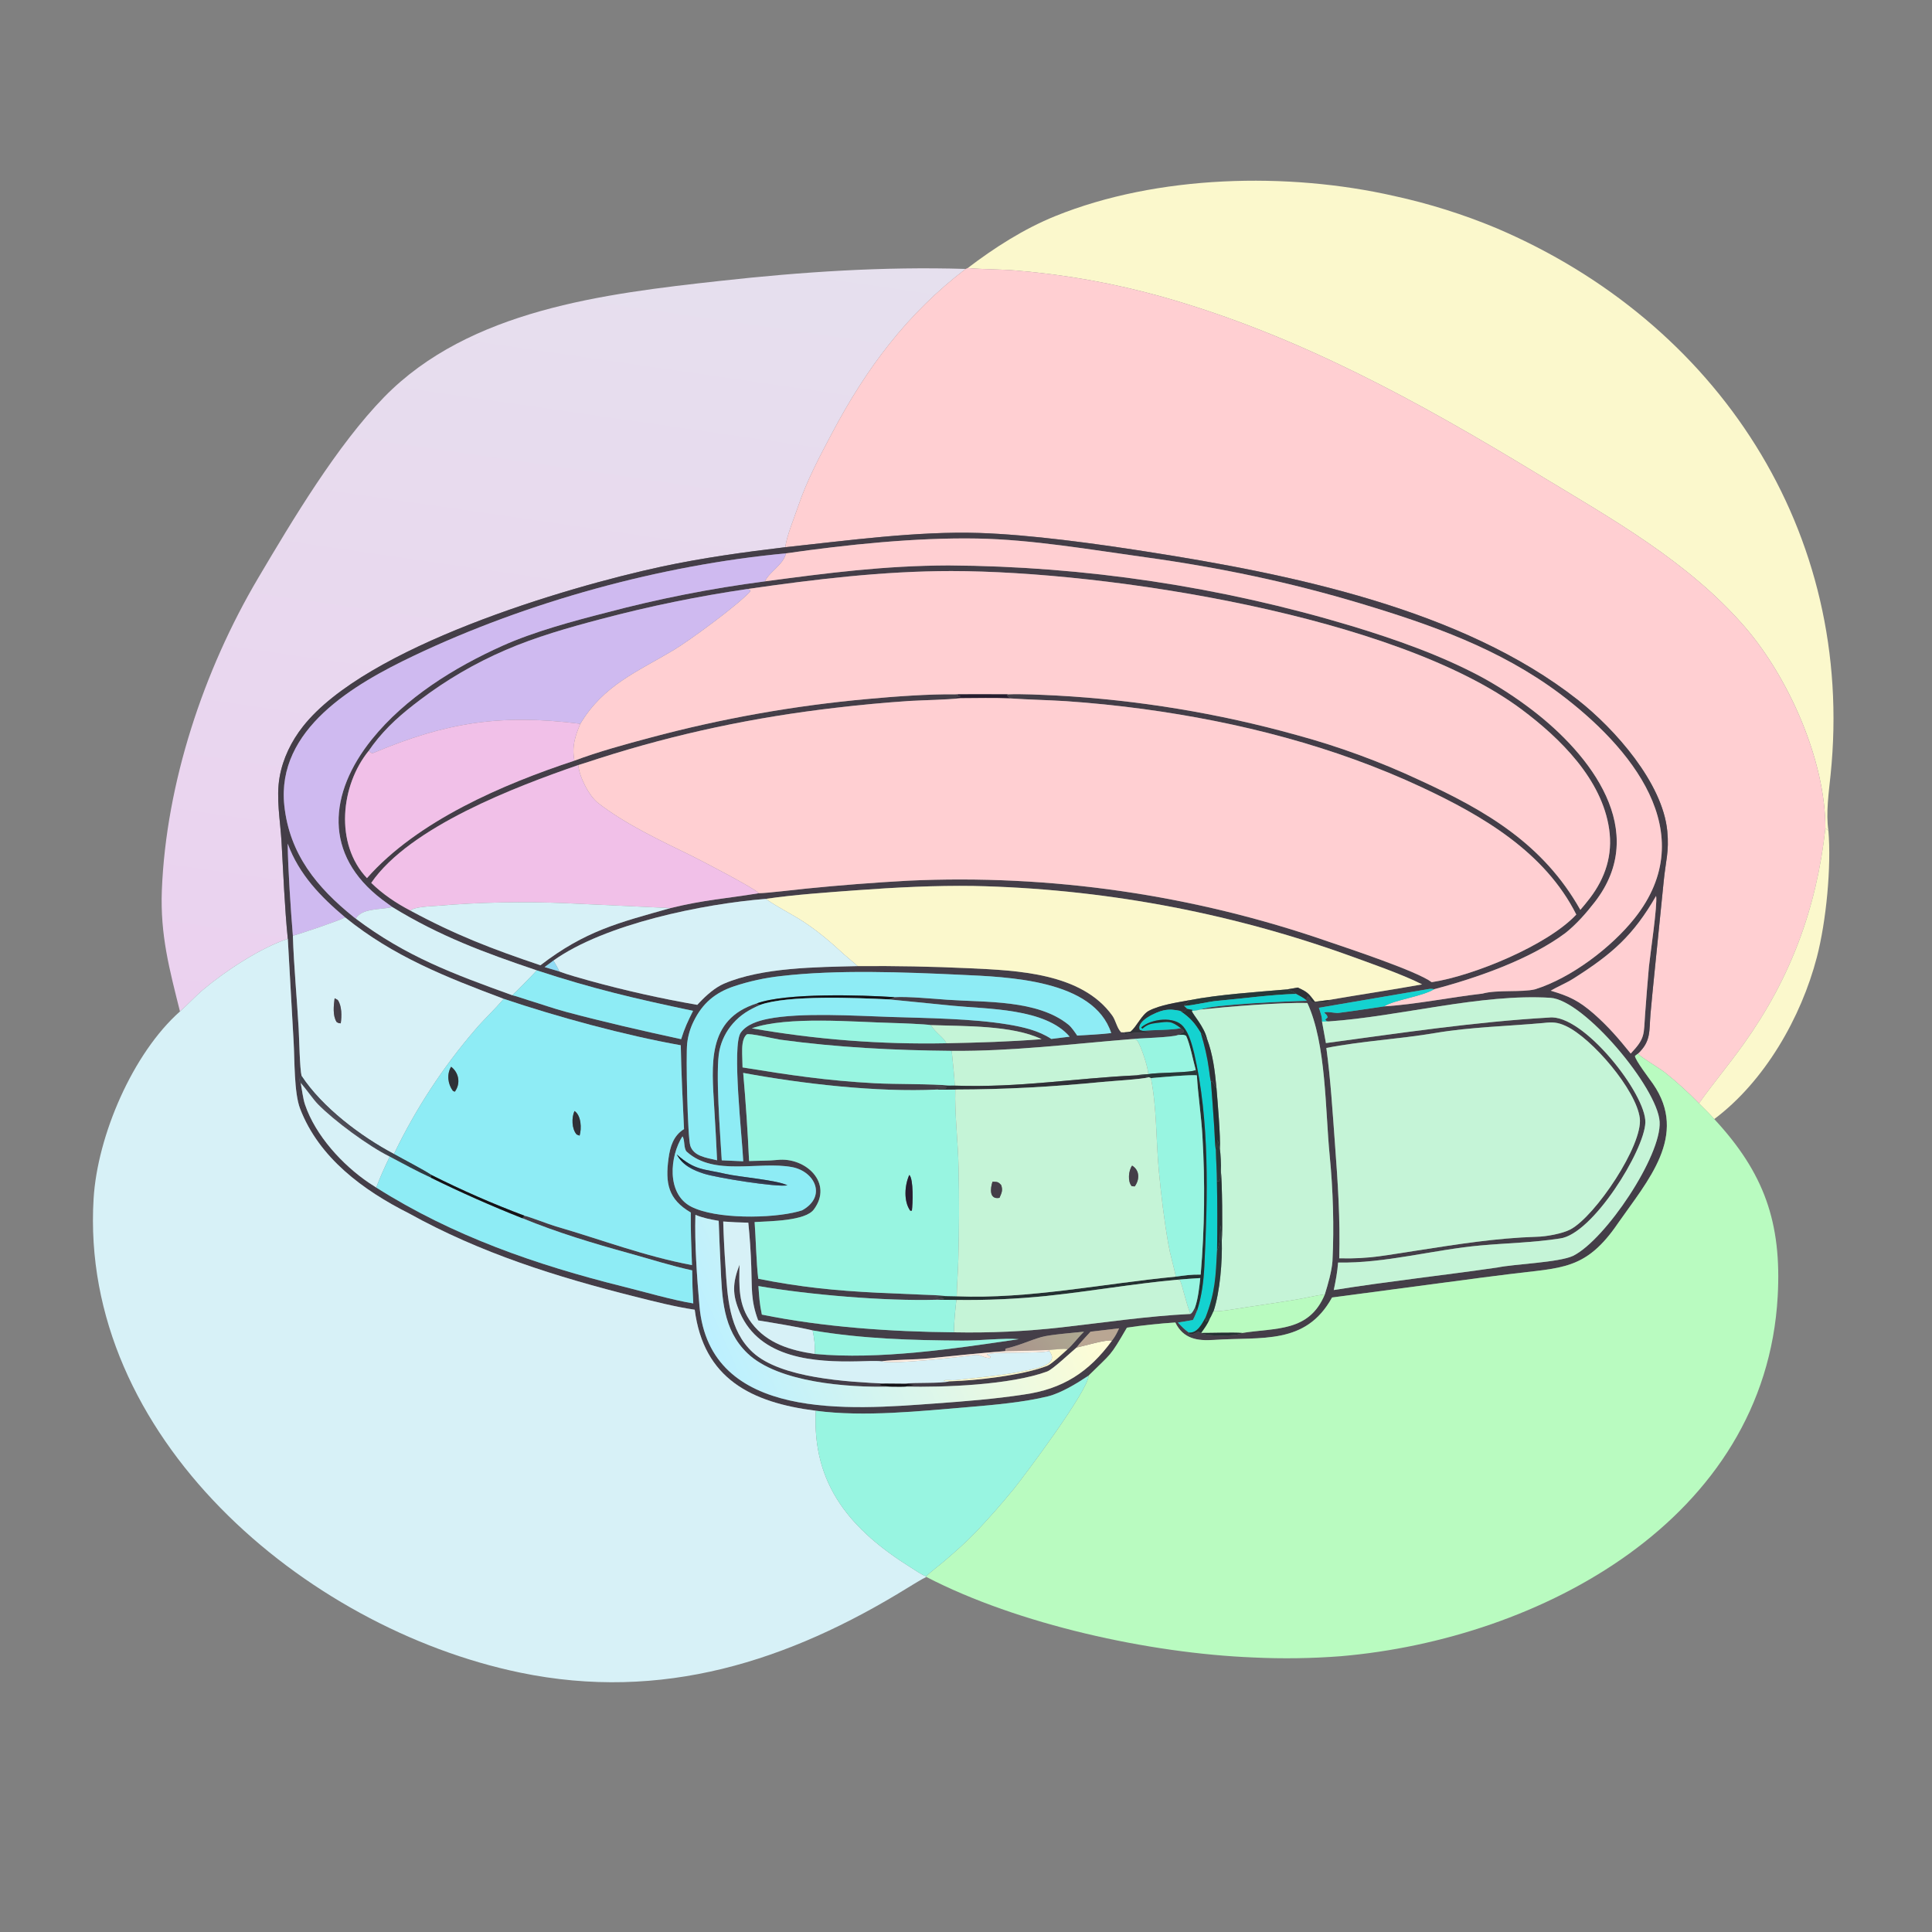 <svg width="1024" height="1024" viewBox="0 0 1024 1024" fill="none" xmlns="http://www.w3.org/2000/svg">
<rect x="0" y="0" width="1024" height="1024" fill="#808080" stroke="none"/>
<path d="M512.91 142.073C527.033 131.303 542.688 121.289 559.2 114.588C613.338 92.618 682.681 91.057 738.976 103.883C757.435 107.911 775.495 113.589 792.939 120.848C910.138 170.666 983.522 281.662 970.248 410.698C969.295 419.959 967.714 430.973 969.087 440.179L967.497 439.079C967.613 403.335 948.208 359.525 925.165 332.687C894.995 297.614 854.035 274.901 815.049 251.237C751.652 212.756 688.103 177.696 616.252 157.367C590.893 150.241 564.911 145.56 538.66 143.387C530.137 142.667 521.402 142.818 512.91 142.073Z" fill="#FBF8CC"/>
<path d="M95.389 536.089C89.801 513.743 84.892 495.653 85.778 471.966C88.008 415.157 107.908 355.274 136.802 306.422C155.139 275.418 178.716 235.936 203.633 210.432C248.825 164.174 320.432 155.656 381.488 148.902C424.842 144.106 468.035 141.205 511.826 142.541C480.817 166.166 459.154 195.239 441.035 229.477C434.396 242.023 427.502 254.977 422.987 268.472C421.168 273.909 416.679 284.792 416.269 290.025C394.174 292.674 372.312 295.667 350.532 300.352C299.224 311.388 193.907 342.824 160.619 384.987C154.465 392.783 149.963 401.937 148.219 411.751C146.231 422.933 148.55 434.724 149.205 445.968C150.208 463.181 150.827 480.444 152.544 497.606C138.246 502.277 119.277 514.74 107.732 524.499C103.421 528.143 99.435 532.557 95.389 536.089Z" fill="url(#paint0_linear_2230_17197)"/>
<path d="M511.827 142.543L512.912 142.074C521.404 142.819 530.139 142.668 538.662 143.388C564.913 145.561 590.895 150.242 616.254 157.368C688.105 177.697 751.654 212.757 815.051 251.238C854.037 274.902 894.997 297.615 925.167 332.688C948.21 359.526 967.615 403.336 967.499 439.08C962.784 481.432 949.064 518.438 924.342 553.123C916.595 563.992 908.09 574.175 900.492 584.808C895.106 579.277 888.779 573.452 882.711 568.652C879.146 565.832 870.924 561.177 868.104 558.48C875.213 551.873 874.033 546.398 874.792 537.447C875.441 530.294 876.132 523.145 876.863 515.999L881.816 466.896C882.814 456.526 884.742 451.42 883.703 440.528C881.263 414.961 855.976 386.429 836.201 370.896C774.775 322.643 683.722 304.258 608.089 292.42C580.835 288.154 546.05 283.354 518.978 282.483C486.207 281.43 449.048 286.518 416.27 290.027C416.68 284.794 421.169 273.911 422.988 268.474C427.503 254.979 434.397 242.025 441.036 229.479C459.155 195.241 480.818 166.168 511.827 142.543Z" fill="#FFCFD2"/>
<path d="M152.543 497.606C150.826 480.444 150.207 463.181 149.204 445.968C148.549 434.724 146.23 422.933 148.218 411.751C149.962 401.937 154.464 392.783 160.618 384.987C193.906 342.824 299.223 311.388 350.531 300.352C372.311 295.667 394.173 292.674 416.268 290.025C449.046 286.516 486.205 281.428 518.976 282.481C546.048 283.352 580.833 288.152 608.087 292.418C683.72 304.256 774.773 322.641 836.199 370.894C855.974 386.427 881.261 414.959 883.701 440.526C884.74 451.418 882.813 456.524 881.815 466.894L876.861 515.997C876.13 523.143 875.439 530.292 874.79 537.445C874.031 546.396 875.211 551.871 868.102 558.478L866.571 559.647C866.5 561.68 874.519 572.146 876.103 574.432C895.103 601.849 873.166 625.961 857.594 648.299C840.407 673.571 827.53 671.772 799.686 675.355C794.836 675.979 789.489 676.647 784.567 677.271L706.018 687.695C692.015 713.014 669.035 708.452 643.337 710.181C634.523 710.775 627.139 709.573 622.952 700.947C615.038 701.447 605.102 702.48 597.287 703.694C587.944 719.689 589.486 716.706 576.936 729.135C570.836 733.185 562.428 738.363 555.296 740.129C542.873 743.205 526.416 744.69 513.536 745.76C487.926 747.888 458.022 751.141 432.392 747.726C398.294 743.404 372.956 730.831 368.216 694.177C357.803 692.639 347.037 689.879 336.8 687.306C294.816 676.753 254.752 664.211 216.715 643.099C192.584 630.963 169.012 613.681 159.026 587.53C155.842 579.19 156.187 561.891 155.626 552.168L152.543 497.606ZM416.573 293.291C350.313 299.478 279.316 318.987 219.181 347.625C187.725 362.605 146.39 386.455 150.698 426.972C153.425 452.63 167.939 470.397 187.509 486.091C187.856 486.365 188.206 486.634 188.559 486.898C215.294 506.963 239.998 516.111 271.525 527.494C272.531 527.614 278.639 529.689 279.953 530.089C286.667 532.135 293.47 534.556 300.258 536.368C320.201 541.692 340.835 546.405 361.029 550.789C362.814 544.96 364.607 541.199 367.344 535.766C336.76 529.337 314.346 524.104 284.499 514.311C256.6 504.885 233.056 496.176 207.944 480.762C206.136 479.49 204.351 478.184 202.591 476.845C171.174 453.022 174.163 420.349 197.099 391.859C214.845 369.817 240.768 353.735 266.4 342.238C283.139 334.73 303.768 329.195 321.329 324.698C348.973 317.358 377.066 311.825 405.429 308.135C438.858 303.64 468.728 299.805 502.746 299.688C575.052 300.132 646.922 310.917 716.172 331.718C739.413 338.758 763.67 347.271 785.134 358.772C794.572 363.928 803.598 369.802 812.134 376.343C842.943 399.905 874.594 440.359 845.235 478.132C840.677 483.997 835.559 489.851 829.712 494.502C810.981 508.513 782.614 518.386 760.123 524.293C758.579 524.048 758.448 524.001 756.861 524.265L699.033 534.143C699.786 536.455 700.853 539.088 700.696 541.48L702.762 552.86C741.991 547.574 781.751 541.572 821.082 539.322C839.003 537.18 872.551 579.903 872.073 594.97C871.606 609.694 844.096 654.339 826.724 656.432C812.811 658.602 798.687 658.857 784.602 660.128C759.849 662.361 733.902 669.71 709.215 669.167C708.856 674.248 707.957 678.769 706.925 683.743C735.763 679.129 764.789 675.986 793.71 671.792C802.704 669.931 826.13 669.173 833.758 665.635C850.928 657.1 880.727 612.535 879.635 594.514C878.555 576.698 839.714 529.993 821.74 528.862C784.904 526.545 741.646 538.836 704.265 541.369C702.843 541.206 703.451 541.46 702.473 540.454L702.077 540.566L702.015 540.704C702.789 540.119 702.997 539.922 703.674 539.223C703.318 537.819 703.021 537.9 701.865 536.697C703.015 535.867 707.733 537.076 709.31 536.881C717.137 535.911 725.888 534.505 733.575 533.41C750.677 532.317 768.579 528.598 785.734 526.633C793.38 524.46 806.6 526.078 813.623 524.347C832.795 518.37 854.075 502.121 866.282 486.815C902.549 441.342 864.077 395.702 826.592 367.57C794.806 343.868 758.737 331.163 721.277 319.905C683.314 308.496 646.107 300.748 606.85 295.326C578.165 291.364 547.054 285.966 518.093 285.435C485.45 284.837 448.899 288.658 416.573 293.291ZM396.118 312.197C369.974 316.025 344.07 321.341 318.532 328.117C301.81 332.507 283.683 337.674 267.791 344.602C251.755 351.514 236.617 360.346 222.709 370.904C213.135 378.114 204.886 385.183 197.623 394.879C196.891 395.86 196.181 396.856 195.492 397.867C180.476 416.232 177.335 447.339 194.501 465.418C221.315 435.023 266.626 415.656 304.461 403.165C316.494 398.583 332.123 394.284 344.627 390.977C382.486 380.811 421.154 373.941 460.198 370.445C473.618 369.195 492.648 367.798 506.304 368.014C506.726 368.064 507.174 368.201 507.576 368.038L507.863 368.977L509.027 368.739L508.564 368.979L508.958 368.944L509.079 368.717L508.934 369.162L505.992 369.622L509.08 370.064C500.844 370.967 490.302 371.033 481.809 371.53C468.859 372.406 455.933 373.604 443.042 375.125C399.934 380.126 358.858 388.743 317.574 401.956C313.901 403.131 310.175 404.421 306.489 405.507C273.813 416.808 217.277 438.116 196.761 467.939C202.876 473.946 209.949 478.678 217.54 482.643C241.441 495.534 260.613 502.909 286.434 511.613C310.203 493.347 327.774 489.069 355.436 481.291C373.413 476.871 384.826 476.293 402.166 473.423C406.625 473.394 422.406 471.44 427.609 470.949C445.472 469.16 463.374 467.773 481.3 466.787C556.867 463.278 632.41 474.212 703.88 499.004C714.856 502.739 751.121 514.757 758.832 520.573C780.812 517.251 820.302 501.027 835.462 484.73C818.828 451.622 785.757 432.336 753.619 417.303C707.123 395.554 656.758 382.713 606.017 375.807C592.365 373.961 578.655 372.566 564.911 371.623C555.134 371.005 545.203 370.851 535.548 370.173C534.833 369.667 534.509 369.371 533.85 368.797L534.043 368.026C541.705 367.688 552.011 368.271 559.832 368.635C602.915 370.964 645.617 377.982 687.181 389.563C709.639 395.657 731.525 403.689 752.594 413.569C787.641 429.658 817.972 447.338 837.614 482.246C839.357 480.23 841.043 478.166 842.669 476.055C850.912 465.235 854.84 453.125 852.892 439.515C849.101 413.036 826.974 391.315 806.494 376.015C739.89 326.261 586.595 302.683 504.232 302.67C468.028 302.664 431.903 307.039 396.118 312.197ZM405.895 476.417C372.561 479.11 320.727 489.61 293.328 509.118L288.643 512.572L296.465 514.904C300.517 516.498 308.12 518.565 312.348 519.767C331.203 524.966 350.299 529.245 369.569 532.589L370.806 531.276C374.344 527.546 379.009 523.383 383.765 521.345C403.95 512.691 432.997 512.598 454.533 512.058C474.392 511.892 494.252 512.273 514.091 513.201C538.867 514.38 573.257 515.601 589.519 538.254C591.424 540.908 591.914 544.775 594.184 547.101C594.788 547.124 595.392 547.147 595.997 547.17L595.956 547.619L596.52 548.073C601.234 547.199 604.288 547.418 608.996 547.157L609.157 546.784L605.943 546.367C611.287 545.793 621.11 546.044 625.862 544.928L627.523 546.395L627.462 547.1C626.384 547.578 625.411 547.95 624.409 548.568C621.166 549.912 603.745 550.22 599.522 550.769C567.611 553.336 536.551 557.249 504.413 556.975C473.972 556.694 443.838 555.183 413.645 551.067C411.169 550.73 396.774 547.368 395.765 548.277C393.208 550.583 393.337 555.343 393.363 558.547C393.399 560.951 393.466 563.355 393.563 565.758C418.521 569.808 438.059 572.745 463.518 574.134C474.584 574.738 493.762 574.387 503.724 575.418C502.137 575.522 496.308 575.692 495.457 575.857C497.269 575.956 499.993 576.021 501.714 576.295L501.201 576.917C500.017 576.929 497.488 576.783 496.692 577.483C464.948 579.031 424.946 574.413 393.909 568.655C395.278 584.203 396.316 599.778 397.022 615.37C401.029 615.191 407.711 615.267 412.016 614.79C426.992 613.132 441.829 627.028 431.325 641.078C426.783 647.152 408.284 647.23 399.967 647.716C400.617 656.538 400.87 669.495 401.896 677.775C424.046 682.189 442.593 684.063 465.349 685.184L488.741 686.189C491.563 686.308 498.544 686.467 501.03 686.946C498.986 687.082 497.047 687.209 494.996 687.262C496.912 687.559 498.694 687.837 500.594 688.225L496.463 688.898C468.849 689.684 428.638 686.235 401.974 681.632C402.397 687.491 402.571 691.004 403.806 696.765C436.435 703.414 472.328 705.847 505.58 706.15C524.83 706.524 543.528 705.68 562.638 703.526C585.154 700.988 608.369 697.513 630.978 696.42C632.191 695.62 632.706 694.221 633.413 692.882L634.452 694.749C633.76 696.428 633.141 698.055 632.253 699.643C629.604 700.111 626.986 700.591 624.32 700.963C626.45 703.2 627.548 704.432 630.085 706.289L630.367 707.123C633.367 707.516 634.775 705.07 635.899 706.15C638.49 708.643 656.991 708.188 658.361 706.5C676.199 703.65 693.877 706.142 702.197 686.018C703.798 680.892 705.844 673.84 706.232 668.431C707.144 650.175 706.548 630.663 704.754 612.453C702.377 588.329 702.977 553.354 692.932 531.623C679.227 531.189 650.339 533.598 636.33 535.07C642.567 532.323 683.581 530.624 692.581 530.443C692.568 528.708 692.315 529.439 693.125 528.11C694.945 528.997 693.511 529.751 695.637 531.162C698.109 531.481 702.293 531.722 704.625 530.788L704.125 530.02C720.6 527.197 737.361 524.694 753.74 521.742C743.382 516.403 724.004 509.703 712.717 505.611C649.485 483.146 583.057 470.978 515.967 469.573C495.979 469.272 474.236 470.357 454.285 471.835C438.75 472.987 421.211 474.158 405.895 476.417ZM182.924 486.226C169.912 475.256 158.528 463.549 152.481 447.14C152.626 460.452 154.122 482.432 155.229 495.952C155.745 512.197 157.388 528.967 158.298 545.26C158.592 550.527 158.879 566.372 159.839 570.277C158.579 572.335 158.721 571.316 158.875 573.335L159.387 573.991C160.06 577.501 160.574 582.234 161.663 585.449C167.214 601.84 181.437 617.339 195.521 626.903C196.812 627.773 198.119 628.618 199.443 629.437C239.909 655.07 284.187 670.429 330.397 681.93C341.172 684.611 356.73 689.132 367.448 690.833C367.099 685.004 366.906 679.167 366.868 673.328C355.699 670.91 344.733 667.37 333.729 664.334C314.357 658.99 295.532 653.326 276.908 645.702L277.943 644.341C280.665 644.912 290.909 648.925 294.589 649.994C319.263 657.163 341.445 665.764 366.763 670.529C366.452 661.358 365.99 651.807 366.138 642.664C354.072 635.617 352.558 627.089 354.327 613.988C355.167 607.761 356.903 601.901 362.547 598.444C361.874 584.691 361.033 567.565 360.822 554.01C331.168 548.747 295.317 538.963 266.944 529.385C236.367 517.894 208.47 506.933 182.924 486.226ZM474.15 528.515C481.131 528.1 494.178 529.328 502.177 529.894C522.374 531.323 549.801 529.777 566.272 543.081C567.975 544.456 569.697 547.083 570.951 548.887C576.364 548.525 583.715 548.217 588.973 547.55C579.707 519.149 534.096 517.813 509.116 516.653C479.335 515.269 443.577 513.854 414.077 517.317C405.533 518.243 397.112 520.078 388.957 522.792C378.996 526.154 372.305 531.801 367.655 541.322C365.825 544.995 364.66 548.963 364.213 553.043C363.5 559.247 364.416 602.98 365.895 607.349C366.766 609.923 368.74 611.543 371.188 612.575C373.957 613.743 377.148 614.288 380.067 614.976C379.645 605.705 379.144 596.439 378.565 587.177C377.274 564.495 374.386 540.294 401.13 531.813L402.845 532.628C397.119 535.144 392.653 537.703 388.444 542.496C384.903 546.527 382.458 551.4 381.341 556.648C379.033 567.113 381.815 602.432 382.547 614.996L393.925 615.501C393.469 603.826 387.76 554.097 392.627 547.293C395.757 542.918 401.943 541.031 406.998 540.012C424.365 536.51 453.463 538.396 471.649 538.988C491.215 539.625 515.204 539.83 534.361 543.004C542.147 544.294 550.57 546.23 557.217 550.663L566.933 549.459C554.019 534.302 523.427 534.905 505.021 533.065C493.778 531.942 482.305 530.806 471.046 529.689C472.562 529.33 472.75 529.159 474.15 528.515ZM493.349 543.31C489.647 542.771 477.214 542.297 473.27 542.201C452.74 541.703 417.36 538.443 398.483 545.03C432.505 550.985 467.023 553.638 501.556 552.949C519.146 552.582 534.526 552.156 552.082 550.783C536.464 543.304 510.984 543.966 493.349 543.31ZM430.733 705.159C422.58 703.211 410.307 701.236 401.847 699.838C397.833 689.249 398.634 682.556 398.19 671.442C397.937 663.628 397.412 655.825 396.618 648.048C392.008 647.943 387.917 647.775 383.322 647.425C383.549 655.37 383.949 663.309 384.521 671.237C385.559 687.199 386.287 705.05 398.942 716.732C413.955 730.592 449.305 732.372 469.134 733.345C467.481 733.514 467.04 733.353 465.673 734.125C467.627 734.466 469.592 734.736 471.566 734.935C449.68 735.475 412.416 732.846 396.167 717.277C382.973 704.634 382.713 687.757 381.918 670.79C381.528 662.885 381.198 654.978 380.925 647.068C376.245 646.244 372.971 645.652 368.573 643.897C368.142 659.264 369.393 676.875 370.732 692.206C376.086 753.526 451.091 747.106 495.477 743.884C511.317 742.734 527.184 741.502 542.904 739.096C563.208 736.195 577.163 727.306 589.377 710.565C591.3 707.968 591.785 706.888 593.135 704.053L578.008 705.819C576.175 707.845 572.013 712.222 570.58 714.236C567.345 716.944 557.95 725.831 555.044 726.909C535.686 734.091 500.142 735.387 479.719 734.928C481.682 734.501 483.05 734.513 485.283 733.916L478.819 733.424C485.139 732.563 497.954 733.428 503.359 732.118C517.043 731.784 541.984 728.957 555.008 723.93C557.328 723.035 563.555 717.18 565.795 715.154C568.23 713.168 571.744 708.468 574.53 705.842C569.673 706.332 556.176 707.422 551.937 708.667C545.589 710.531 540.411 713.107 532.94 714.835C532.815 715.91 532.792 715.478 532.865 716.13C519.351 717.154 505.863 718.591 492.374 719.955C484.616 720.74 474.525 720.543 467.191 721.509C464.323 721.165 458.177 721.457 454.992 721.528C431.823 722.051 402.885 720.23 392.205 695.782C387.967 686.079 388.238 680.041 391.961 670.309C391.757 681.699 391.134 691.672 398.418 701.292C406.58 712.072 419.118 715.764 431.845 717.618C465.931 720.831 506.203 714.767 540.023 709.784C531.82 709.105 518.962 710.601 510.059 710.547C483.143 710.381 457.319 709.639 430.733 705.159ZM877.766 474.862C865.658 495.813 854.599 505.583 833.848 518.717C829.993 521.157 825.417 522.971 821.924 525.1C831.816 528.01 836.799 530.433 844.692 537.265C852.501 544.14 857.83 550.391 864.313 558.403C872.256 550.051 871.103 548.277 871.952 537.34C872.553 529.03 873.223 520.724 873.959 512.424C874.594 505.963 878.612 479.459 877.766 474.862ZM818.076 542.203C799.163 543.913 779.299 544.355 760.649 547.528C741.868 550.722 721.483 551.793 702.993 555.443C705.273 572.306 706.271 588.937 707.531 605.89C709.067 626.556 710.397 646.143 709.825 666.93C726.178 667.372 735.29 665.122 751.249 662.772C772.514 659.482 792.954 656.181 814.489 655.515C819.4 655.445 828.168 653.863 832.407 651.593C845.634 644.513 870.865 606.853 869.126 592.668C867.299 577.762 843.802 550.24 829.958 543.809C825.534 541.754 822.851 541.651 818.076 542.203ZM361.699 602.305C355.041 612.743 353.078 632.692 366.308 639.537C379.332 646.275 408.881 645.888 422.998 642.129C423.72 641.942 424.435 641.731 425.142 641.497C438.347 634.212 431.955 620.85 419.741 618.58C402.239 615.326 378.58 623.631 364.014 610.455C362.229 608.842 363.087 603.912 361.699 602.305Z" fill="#443E48"/>
<path d="M416.574 293.293C448.9 288.66 485.451 284.839 518.094 285.437C547.055 285.968 578.166 291.366 606.851 295.328C646.108 300.75 683.315 308.498 721.278 319.907C758.738 331.165 794.807 343.87 826.593 367.572C864.078 395.704 902.55 441.344 866.283 486.817C854.076 502.123 832.796 518.372 813.624 524.349C806.601 526.08 793.381 524.462 785.735 526.635C768.58 528.6 750.678 532.319 733.576 533.412C739.117 529.894 753.575 528.261 760.124 524.295C782.615 518.388 810.982 508.515 829.713 494.504C835.56 489.853 840.678 483.999 845.236 478.134C874.595 440.361 842.944 399.907 812.135 376.345C803.599 369.804 794.573 363.93 785.135 358.774C763.671 347.273 739.414 338.76 716.173 331.72C646.923 310.919 575.053 300.134 502.747 299.69C468.729 299.807 438.859 303.642 405.43 308.137C407.625 303.163 415.215 299.339 416.574 293.293Z" fill="#FFCFD2"/>
<path d="M188.561 486.9C188.208 486.636 187.858 486.367 187.511 486.093C167.941 470.399 153.427 452.632 150.7 426.974C146.392 386.457 187.727 362.607 219.183 347.627C279.318 318.989 350.315 299.48 416.575 293.293C415.216 299.339 407.626 303.163 405.431 308.137C377.068 311.827 348.975 317.36 321.331 324.7C303.77 329.197 283.141 334.732 266.402 342.24C240.77 353.737 214.847 369.819 197.101 391.861C174.165 420.351 171.176 453.024 202.593 476.847C204.353 478.186 206.138 479.492 207.946 480.764L207.339 480.903C201.39 482.212 191.763 481.329 188.561 486.9Z" fill="#CFBAF0"/>
<path d="M396.119 312.199C431.904 307.041 468.029 302.666 504.233 302.672C586.596 302.685 739.891 326.263 806.495 376.017C826.975 391.317 849.102 413.038 852.893 439.517C854.841 453.127 850.913 465.237 842.67 476.057C841.044 478.168 839.358 480.232 837.615 482.248C817.973 447.34 787.642 429.66 752.595 413.571C731.526 403.691 709.64 395.659 687.182 389.565C645.618 377.984 602.916 370.966 559.833 368.637C552.012 368.273 541.706 367.69 534.044 368.028C524.798 367.972 515.551 367.968 506.305 368.016C492.649 367.8 473.619 369.197 460.199 370.447C421.155 373.943 382.487 380.813 344.628 390.979C332.124 394.286 316.495 398.585 304.462 403.167C302.991 395.815 304.786 390.229 307.578 383.626C319.857 363.062 337.924 356.004 357.091 344.517C365.69 339.364 391.134 320.657 397.686 313.434L397.498 312.609L396.119 312.199Z" fill="#FFCFD2"/>
<path d="M195.492 397.869C196.181 396.858 196.891 395.862 197.623 394.881C204.886 385.185 213.135 378.116 222.709 370.906C236.617 360.348 251.755 351.516 267.791 344.604C283.683 337.676 301.81 332.509 318.532 328.119C344.07 321.343 369.974 316.027 396.118 312.199L397.497 312.609L397.685 313.434C391.133 320.657 365.689 339.364 357.09 344.517C337.923 356.004 319.856 363.062 307.577 383.626C265.234 378.318 236.455 382.857 197.932 399.064C196.825 399.53 196.144 398.569 195.492 397.869Z" fill="#CFBAF0"/>
<path d="M506.304 368.014C515.55 367.966 524.797 367.97 534.043 368.026L533.85 368.797C534.509 369.371 534.833 369.667 535.548 370.173C527.026 369.803 517.669 370.023 509.08 370.064L505.992 369.622L508.934 369.162L509.079 368.717L508.958 368.944L508.564 368.979L509.027 368.739L507.863 368.977L507.576 368.038C507.174 368.201 506.726 368.064 506.304 368.014Z" fill="#261D2F"/>
<path d="M509.081 370.063C517.67 370.022 527.027 369.802 535.549 370.172C545.204 370.85 555.135 371.004 564.912 371.622C578.656 372.565 592.366 373.96 606.018 375.806C656.759 382.712 707.124 395.553 753.62 417.302C785.758 432.335 818.829 451.621 835.463 484.729C820.303 501.026 780.813 517.25 758.833 520.572C751.122 514.756 714.857 502.738 703.881 499.003C632.411 474.211 556.868 463.277 481.301 466.786C463.375 467.772 445.473 469.159 427.61 470.948C422.407 471.439 406.626 473.393 402.167 473.422C400.189 470.886 370.97 455.772 366.629 453.637C349.805 445.361 332.248 437.295 317.165 425.742C312.129 421.884 307.059 411.777 306.49 405.506C310.176 404.42 313.902 403.13 317.575 401.955C358.859 388.742 399.935 380.125 443.043 375.124C455.934 373.603 468.86 372.405 481.81 371.529C490.303 371.032 500.845 370.966 509.081 370.063Z" fill="#FFCFD2"/>
<path d="M195.492 397.866C196.144 398.566 196.825 399.527 197.932 399.061C236.455 382.854 265.234 378.315 307.577 383.623C304.785 390.226 302.99 395.812 304.461 403.164C266.626 415.655 221.315 435.022 194.501 465.417C177.335 447.338 180.476 416.231 195.492 397.866Z" fill="#F1C0E8"/>
<path d="M196.762 467.94C217.278 438.117 273.814 416.809 306.49 405.508C307.059 411.779 312.129 421.886 317.165 425.744C332.248 437.297 349.805 445.363 366.629 453.639C370.97 455.774 400.189 470.888 402.167 473.424C384.827 476.294 373.414 476.872 355.437 481.292C355.54 481.34 305.809 478.924 299.888 478.702C277.086 477.717 254.245 478.189 231.504 480.113C228.16 480.408 219.727 480.527 217.541 482.644C209.95 478.679 202.877 473.947 196.762 467.94Z" fill="#F1C0E8"/>
<path d="M967.497 439.078L969.087 440.178C970.706 459.547 967.936 488.254 962.992 507.288C954.689 539.254 935.338 573.113 908.599 593.131C906.15 590.375 903.119 587.453 900.49 584.806C908.088 574.173 916.593 563.99 924.34 553.121C949.062 518.436 962.782 481.43 967.497 439.078Z" fill="#FBF8CC"/>
<path d="M182.925 486.227C180.326 487.788 158.624 495.14 155.23 495.953C154.123 482.433 152.627 460.453 152.482 447.141C158.529 463.55 169.913 475.257 182.925 486.227Z" fill="#CFBAF0"/>
<path d="M405.896 476.418C421.212 474.159 438.751 472.988 454.286 471.836C474.237 470.358 495.981 469.273 515.969 469.574C583.059 470.979 649.487 483.147 712.719 505.612C724.006 509.704 743.384 516.404 753.742 521.743C737.363 524.695 720.601 527.198 704.126 530.021L696.97 530.977C693.451 526.362 693.064 525.844 687.836 523.419C685.904 523.799 683.872 524.103 681.922 524.427C666.034 525.799 645.916 527.113 630.594 530.104C623.902 531.357 615.085 532.576 609.005 535.708C605.139 537.699 602.51 544.144 599.238 546.757C599.001 546.946 596.498 547.144 595.998 547.171C595.393 547.148 594.789 547.125 594.185 547.102C591.915 544.776 591.426 540.909 589.521 538.255C573.259 515.602 538.868 514.381 514.092 513.202C494.253 512.274 474.393 511.893 454.534 512.059C454.051 511.419 448.706 507.101 447.392 505.885C440.615 499.61 433.925 493.875 426.203 488.755C420.072 484.69 412.176 480.872 406.32 476.724L405.896 476.418Z" fill="#FBF8CC"/>
<path d="M821.926 525.101C825.419 522.972 829.995 521.158 833.85 518.718C854.601 505.584 865.66 495.814 877.768 474.863C878.614 479.46 874.596 505.964 873.961 512.425C873.225 520.725 872.555 529.031 871.954 537.341C871.105 548.278 872.258 550.052 864.315 558.404C857.832 550.392 852.503 544.141 844.694 537.266C836.801 530.434 831.818 528.011 821.926 525.101Z" fill="#FFCFD2"/>
<path d="M293.328 509.119C320.727 489.611 372.561 479.111 405.895 476.418L406.319 476.724C412.175 480.872 420.071 484.69 426.202 488.755C433.924 493.875 440.614 499.61 447.391 505.885C448.705 507.101 454.05 511.419 454.533 512.059C432.997 512.599 403.95 512.692 383.765 521.346C379.009 523.384 374.344 527.547 370.806 531.277L369.569 532.59C350.299 529.246 331.203 524.967 312.348 519.768C308.12 518.566 300.517 516.499 296.465 514.905C295.82 513.248 294.263 510.738 293.328 509.119Z" fill="#D7F1F7"/>
<path d="M355.437 481.293C327.775 489.071 310.204 493.349 286.435 511.615C260.614 502.911 241.442 495.536 217.541 482.645C219.727 480.528 228.16 480.409 231.504 480.114C254.245 478.19 277.086 477.718 299.888 478.703C305.809 478.925 355.54 481.341 355.437 481.293Z" fill="#D7F1F7"/>
<path d="M188.561 486.898C191.763 481.327 201.39 482.21 207.339 480.901L207.946 480.762C233.058 496.176 256.602 504.885 284.501 514.311C282.807 516.261 273.372 525.898 271.527 527.494C240 516.111 215.296 506.963 188.561 486.898Z" fill="#D7F1F7"/>
<path d="M155.23 495.953C158.624 495.14 180.326 487.788 182.925 486.227C208.471 506.934 236.368 517.895 266.945 529.386L266.587 529.818C262.098 535.168 256.644 540.163 252.071 545.516C234.799 565.557 220.251 587.791 208.803 611.642C191.174 602.303 170.813 586.939 159.84 570.278C158.88 566.373 158.593 550.528 158.299 545.261C157.389 528.968 155.746 512.198 155.23 495.953ZM177.367 529.099C176.845 533.01 176.253 538.268 178.419 541.684C179.47 542.297 179.391 542.265 180.604 542.382C181.125 538.649 181.255 533.188 179.007 530.009L177.367 529.099Z" fill="#D7F1F7"/>
<path d="M95.39 536.089C99.437 532.557 103.422 528.142 107.733 524.498C119.278 514.739 138.247 502.276 152.545 497.605L155.628 552.167C156.189 561.89 155.844 579.189 159.028 587.529C169.014 613.68 192.586 630.962 216.717 643.098C254.754 664.21 294.818 676.752 336.802 687.305C347.039 689.878 357.805 692.638 368.218 694.176C372.958 730.83 398.296 743.403 432.394 747.725C430.304 787.244 451.313 811.22 483.195 831.089C485.485 832.516 488.392 834.611 490.854 835.491L490.995 835.819C488.681 836.872 483.684 839.96 481.378 841.385C417.898 880.608 350.77 902.121 275.56 886.5C161.15 862.737 41.968 761.188 49.609 635.302C51.635 601.919 70.334 558.29 95.39 536.089Z" fill="#D7F1F7"/>
<path d="M288.645 512.571L293.33 509.117C294.265 510.736 295.822 513.246 296.467 514.903L288.645 512.571Z" fill="#90DBF4"/>
<path d="M284.499 514.312C314.346 524.106 336.76 529.339 367.344 535.768C364.607 541.201 362.814 544.961 361.029 550.79C340.835 546.406 320.201 541.694 300.258 536.37C293.47 534.558 286.667 532.137 279.953 530.091C278.639 529.691 272.531 527.615 271.525 527.495C273.37 525.899 282.805 516.263 284.499 514.312Z" fill="#8EECF5"/>
<path d="M474.15 528.515C456.607 527.357 416.665 526.14 401.13 531.813C374.386 540.294 377.274 564.494 378.565 587.176C379.144 596.438 379.645 605.705 380.067 614.976C377.148 614.288 373.957 613.743 371.188 612.575C368.74 611.543 366.766 609.922 365.895 607.348C364.416 602.979 363.5 559.247 364.213 553.043C364.66 548.963 365.825 544.995 367.655 541.322C372.305 531.801 378.996 526.154 388.957 522.792C397.112 520.078 405.533 518.243 414.077 517.317C443.577 513.854 479.335 515.269 509.116 516.653C534.096 517.813 579.707 519.149 588.973 547.55C583.715 548.217 576.364 548.525 570.951 548.887C569.697 547.083 567.975 544.455 566.272 543.08C549.801 529.776 522.374 531.323 502.177 529.894C494.178 529.328 481.131 528.1 474.15 528.515Z" fill="#8EECF5"/>
<path d="M681.922 524.426C683.872 524.102 685.904 523.798 687.836 523.418C693.064 525.843 693.452 526.361 696.971 530.976L704.127 530.02L704.627 530.788C702.295 531.722 698.111 531.481 695.639 531.162C693.513 529.751 694.947 528.997 693.127 528.11C692.317 529.439 692.57 528.708 692.583 530.443C691.457 529.05 688.689 527.844 686.917 526.789C685.624 525.429 683.747 525.034 681.922 524.426Z" fill="#2F3137"/>
<path d="M699.033 534.146L756.861 524.268C758.448 524.004 758.579 524.051 760.123 524.296C753.574 528.262 739.116 529.895 733.575 533.413C725.888 534.508 717.137 535.914 709.31 536.884C707.733 537.079 703.015 535.87 701.865 536.7C703.021 537.903 703.318 537.822 703.674 539.226C702.997 539.925 702.789 540.122 702.015 540.707L702.077 540.569L702.473 540.457C703.451 541.463 702.843 541.209 704.265 541.372L700.696 541.483C700.853 539.091 699.786 536.458 699.033 534.146Z" fill="#14D2D0"/>
<path d="M630.594 530.103C645.916 527.112 666.034 525.798 681.922 524.426C683.747 525.034 685.624 525.429 686.917 526.789C673.767 527.155 658.678 529.267 645.441 530.43C640.167 530.894 632.287 532.948 627.557 533.17L627.95 532.382C629.526 531.459 629.436 531.522 630.594 530.103Z" fill="#283939"/>
<path d="M627.557 533.17C632.287 532.948 640.167 530.894 645.441 530.43C658.678 529.267 673.767 527.155 686.917 526.789C688.689 527.844 691.457 529.05 692.583 530.443C683.583 530.624 642.569 532.323 636.332 535.07C634.292 535.593 633.783 535.667 631.684 535.822L632.049 535.277L629.25 534.732L627.557 533.17Z" fill="#14D2D0"/>
<path d="M401.131 531.813C416.666 526.14 456.608 527.357 474.151 528.515C472.751 529.159 472.563 529.33 471.047 529.689C454.3 528.915 417.521 527.292 402.846 532.628L401.131 531.813Z" fill="#131317"/>
<path d="M700.697 541.481L704.266 541.37C741.647 538.837 784.905 526.546 821.741 528.863C839.715 529.994 878.556 576.699 879.636 594.515C880.728 612.536 850.929 657.101 833.759 665.636C826.131 669.174 802.705 669.932 793.711 671.793C764.79 675.987 735.764 679.13 706.926 683.744C707.958 678.77 708.857 674.249 709.216 669.168C733.903 669.711 759.85 662.362 784.603 660.129C798.688 658.858 812.812 658.603 826.725 656.433C844.097 654.34 871.607 609.695 872.074 594.971C872.552 579.904 839.004 537.181 821.083 539.323C781.752 541.573 741.992 547.575 702.763 552.861L700.697 541.481Z" fill="#C5F4D7"/>
<path d="M266.945 529.387C295.318 538.965 331.169 548.749 360.823 554.012C361.034 567.567 361.875 584.693 362.548 598.446C356.904 601.903 355.168 607.763 354.328 613.99C352.559 627.091 354.073 635.619 366.139 642.666C365.991 651.809 366.453 661.36 366.764 670.531C341.446 665.766 319.264 657.165 294.59 649.996C290.91 648.927 280.666 644.914 277.944 644.343C261.1 638.006 244.605 630.776 228.529 622.684C224.416 619.94 213.738 614.439 208.803 611.643C220.251 587.792 234.799 565.558 252.071 545.517C256.644 540.164 262.098 535.169 266.587 529.819L266.945 529.387ZM239.1 565.402C236.716 569.382 237.337 574.543 240.059 578.201L241.067 578.617C244.239 574.33 243.274 568.574 239.1 565.402ZM304.501 588.855C302.885 592.296 302.992 598.393 305.652 601.313L307.195 601.907C308.325 598.161 308.088 591.253 304.501 588.855Z" fill="#8EECF5"/>
<path d="M402.846 532.629C417.521 527.293 454.3 528.916 471.047 529.69C482.306 530.807 493.779 531.942 505.022 533.065C523.428 534.905 554.02 534.303 566.934 549.46L557.218 550.664C550.571 546.231 542.148 544.295 534.362 543.005C515.205 539.831 491.216 539.626 471.65 538.989C453.464 538.397 424.366 536.511 406.999 540.013C401.944 541.032 395.758 542.919 392.628 547.294C387.761 554.098 393.47 603.827 393.926 615.502L382.548 614.997C381.816 602.433 379.034 567.114 381.342 556.649C382.459 551.401 384.904 546.528 388.445 542.497C392.654 537.704 397.12 535.145 402.846 532.629Z" fill="#8EECF5"/>
<path d="M180.604 542.381C179.391 542.264 179.47 542.296 178.419 541.683C176.253 538.267 176.845 533.009 177.367 529.098L179.007 530.008C181.255 533.187 181.125 538.648 180.604 542.381Z" fill="#443E48"/>
<path d="M595.998 547.172C596.498 547.145 599.001 546.947 599.238 546.758C602.51 544.145 605.138 537.7 609.004 535.709C615.084 532.577 623.901 531.358 630.593 530.105C629.435 531.524 629.525 531.461 627.949 532.384L627.556 533.172L629.249 534.734C628.456 535.308 628.352 535.403 627.746 536.234L625.47 535.783C622.051 535.147 620.307 534.814 616.742 535.513C613.242 536.2 601.953 541.146 604.19 545.883L605.944 546.369L609.158 546.786L608.997 547.159C604.289 547.42 601.235 547.201 596.521 548.075L595.957 547.621L595.998 547.172Z" fill="#2F3137"/>
<path d="M631.684 535.825C633.783 535.67 634.292 535.596 636.332 535.073C650.341 533.601 679.229 531.192 692.934 531.626C702.979 553.357 702.379 588.332 704.756 612.456C706.55 630.666 707.146 650.178 706.234 668.434C705.846 673.843 703.8 680.895 702.199 686.021C697.438 686.584 691.481 688.101 686.408 688.903C677.941 690.24 669.357 691.632 660.863 692.821C656.707 693.402 647.068 695.286 643.212 694.961C646.644 684.561 647.894 668.543 647.572 657.532C648.067 652.138 647.762 626.067 647.067 620.369C647.278 617.615 646.938 611.638 646.555 608.847C647.002 603.006 645.278 582.992 644.734 576.424C643.894 567.473 642.873 558.969 639.708 550.515C638.227 544.08 632.138 537.671 631.684 535.825Z" fill="#C5F4D7"/>
<path d="M629.25 534.734L632.049 535.279L631.684 535.824C632.138 537.67 638.227 544.079 639.708 550.514L639.03 550.648C638.208 549.029 638.069 548.346 636.46 547.525C633.028 541.872 630.803 539.479 625.471 535.783L627.747 536.234C628.353 535.403 628.457 535.308 629.25 534.734Z" fill="#243132"/>
<path d="M605.943 546.367L604.189 545.881C601.952 541.144 613.241 536.198 616.741 535.511C620.306 534.812 622.05 535.145 625.469 535.781C630.801 539.477 633.026 541.87 636.458 547.523C638.43 554.043 639.91 560.227 640.811 566.994C640.96 568.117 641.53 572.696 641.825 573.396C642.449 581.328 643.026 589.264 643.555 597.203C643.752 600.338 643.954 607.091 644.451 609.943C644.535 615.251 644.989 620.99 644.992 626.095C645.241 638.286 645.267 650.48 645.069 662.672C644.33 676.941 644.119 684.85 638.96 698.302C637.013 701.755 634.65 706.681 630.085 706.289C627.548 704.432 626.45 703.2 624.32 700.963C626.986 700.591 629.604 700.111 632.253 699.643C633.141 698.055 633.76 696.428 634.452 694.749C636.918 687.179 637.943 679.165 638.338 671.076C640.127 634.433 641.204 593.902 632.877 558.031C631.663 553.354 630.292 547.916 627.211 544.154C622.447 538.336 609.937 540.002 604.847 544.585L605.487 545.244C607.9 543.126 609.668 542.601 612.813 542.212C619.545 541.379 620.488 540.912 625.862 544.928C621.11 546.044 611.287 545.793 605.943 546.367Z" fill="#14D2D0"/>
<path d="M625.862 544.928C620.488 540.912 619.545 541.379 612.813 542.212C609.668 542.601 607.9 543.126 605.487 545.244L604.847 544.585C609.937 540.002 622.447 538.336 627.211 544.154C630.292 547.916 631.663 553.354 632.877 558.031C641.204 593.902 640.127 634.433 638.338 671.076C637.943 679.165 636.918 687.179 634.452 694.749L633.413 692.882C634.996 688.378 635.672 682.124 636.17 677.394C635.071 677.456 624.809 678.152 624.137 678.272C600.397 680.438 577.97 684.451 554.79 686.87C538.882 688.502 522.892 689.212 506.902 688.996L496.463 688.898L500.594 688.225C498.694 687.837 496.912 687.559 494.996 687.262C497.047 687.209 498.986 687.082 501.03 686.946L507.092 687.065C545.441 688.611 584.596 680.342 623.247 676.634C628.065 675.993 631.494 675.443 636.392 675.568C638.459 651.083 638.761 626.482 637.297 601.954C636.663 591.176 634.979 580.551 634.371 570C634.117 569.004 633.969 568.131 633.783 567.125C632.37 562.145 630.734 553.333 628.677 549.044C627.366 548.193 626.045 548.492 624.409 548.568C625.411 547.95 626.384 547.578 627.462 547.1L627.523 546.395L625.862 544.928Z" fill="#243132"/>
<path d="M398.484 545.031C417.361 538.444 452.741 541.704 473.271 542.202C477.215 542.298 489.648 542.772 493.35 543.311C495.938 547.527 500.464 550.037 501.557 552.95C467.024 553.639 432.506 550.986 398.484 545.031Z" fill="#98F5E1"/>
<path d="M702.994 555.444C721.484 551.794 741.869 550.723 760.65 547.529C779.3 544.356 799.164 543.914 818.077 542.204C822.852 541.652 825.535 541.755 829.959 543.81C843.803 550.241 867.3 577.763 869.127 592.669C870.866 606.854 845.635 644.514 832.408 651.594C828.169 653.864 819.401 655.446 814.49 655.516C792.955 656.182 772.515 659.483 751.25 662.773C735.291 665.123 726.179 667.373 709.826 666.931C710.398 646.144 709.068 626.557 707.532 605.891C706.272 588.938 705.274 572.307 702.994 555.444Z" fill="#C5F4D7"/>
<path d="M493.35 543.312C510.985 543.969 536.465 543.307 552.083 550.786C534.527 552.159 519.147 552.585 501.557 552.952C500.464 550.039 495.938 547.529 493.35 543.312Z" fill="#C5F4D7"/>
<path d="M393.565 565.757C393.468 563.354 393.401 560.95 393.365 558.546C393.339 555.342 393.21 550.582 395.767 548.276C396.776 547.367 411.171 550.729 413.647 551.066C443.84 555.182 473.974 556.693 504.415 556.974C504.984 562.777 505.791 569.627 506.06 575.407L503.726 575.417C493.764 574.386 474.586 574.737 463.52 574.133C438.061 572.744 418.523 569.807 393.565 565.757Z" fill="#98F5E1"/>
<path d="M636.459 547.523C638.068 548.344 638.207 549.027 639.029 550.646L639.707 550.512C642.872 558.966 643.893 567.47 644.733 576.421L644.305 576.347C643.319 574.806 643.719 574.648 642.283 572.955L641.826 573.396C641.531 572.696 640.961 568.117 640.812 566.994C639.911 560.227 638.431 554.043 636.459 547.523Z" fill="#2F3137"/>
<path d="M624.41 548.57C626.046 548.494 627.367 548.195 628.678 549.046C630.735 553.335 632.371 562.147 633.784 567.127C631.607 568.649 613.318 568.384 608.575 569.316C608.69 566.34 604.879 554.598 602.908 551.832C601.987 550.539 601.044 550.837 599.523 550.771C603.746 550.222 621.167 549.914 624.41 548.57Z" fill="#98F5E1"/>
<path d="M504.414 556.976C536.552 557.25 567.612 553.337 599.523 550.77C601.044 550.836 601.987 550.538 602.908 551.831C604.879 554.597 608.69 566.339 608.575 569.315C606.84 569.453 603.898 569.594 602.297 569.958C568.527 571.542 541.319 576.543 506.059 575.409C505.79 569.629 504.983 562.779 504.414 556.976Z" fill="#C5F4D7"/>
<path d="M706.02 687.697L784.569 677.273C789.491 676.649 794.838 675.981 799.688 675.357C827.532 671.774 840.408 673.573 857.595 648.301C873.167 625.963 895.105 601.851 876.105 574.434C874.521 572.148 866.502 561.682 866.573 559.649L868.104 558.48C870.924 561.177 879.146 565.832 882.711 568.652C888.779 573.452 895.106 579.277 900.492 584.808C903.121 587.455 906.151 590.377 908.6 593.133C935.092 621.671 944.386 648.033 942.217 687.086C935.646 805.457 816.118 868.815 710.645 877.826C695.189 879.016 679.674 879.238 664.191 878.492C609.236 876.282 539.536 860.988 490.995 835.822L490.854 835.494C492.655 833.587 498.347 829.267 500.635 827.303C506.301 822.439 512.103 817.355 517.27 811.959C524.206 804.632 530.873 797.055 537.258 789.243C543.109 781.993 577.111 736.584 576.938 729.137C589.488 716.708 587.946 719.691 597.289 703.696C605.104 702.482 615.04 701.449 622.954 700.949C627.141 709.575 634.525 710.777 643.339 710.183C669.037 708.454 692.017 713.016 706.02 687.697Z" fill="#B9FBC0"/>
<path d="M241.067 578.617L240.059 578.201C237.337 574.543 236.716 569.382 239.1 565.402C243.274 568.574 244.239 574.33 241.067 578.617Z" fill="#2F3137"/>
<path d="M633.784 567.125C633.97 568.131 634.118 569.004 634.372 570C632.359 569.406 613.319 571.107 610.011 571.415L608.953 570.958L608.897 570.751C607.888 569.892 604.26 570.117 602.297 569.958C603.898 569.594 606.84 569.452 608.575 569.314C613.318 568.382 631.607 568.647 633.784 567.125Z" fill="#283939"/>
<path d="M393.91 568.656C424.947 574.414 464.949 579.032 496.693 577.484C499.913 577.554 503.133 577.551 506.353 577.473C505.913 590.081 507.837 605.874 508.071 619.085C508.438 635.163 508.397 651.247 507.948 667.322C507.778 673.94 507.207 680.543 507.093 687.066L501.031 686.947C498.545 686.468 491.564 686.309 488.742 686.19L465.35 685.185C442.594 684.064 424.047 682.19 401.897 677.776C400.871 669.496 400.618 656.539 399.968 647.717C408.285 647.231 426.784 647.153 431.326 641.079C441.83 627.029 426.993 613.133 412.017 614.791C407.712 615.268 401.03 615.192 397.023 615.371C396.317 599.779 395.279 584.204 393.91 568.656ZM481.951 622.735C479.465 628.131 478.846 636.755 482.474 641.728L483.314 641.679C483.806 638.254 484.266 624.833 481.951 622.735Z" fill="#98F5E1"/>
<path d="M610.012 571.415C613.32 571.107 632.36 569.406 634.373 570C634.981 580.551 636.665 591.176 637.299 601.954C638.763 626.482 638.461 651.083 636.394 675.568C631.496 675.443 628.067 675.993 623.249 676.634C622.059 671.049 620.227 665.055 619.255 659.478C617.026 646.704 615.378 633.145 614.184 620.229C612.712 604.316 613.128 587.034 610.012 571.415Z" fill="#98F5E1"/>
<path d="M506.058 575.411C541.318 576.545 568.526 571.545 602.296 569.961C604.259 570.12 607.887 569.895 608.896 570.754L608.952 570.961C605.235 572.044 588.924 572.989 584.335 573.443C558.025 576.043 532.81 577.43 506.352 577.475C503.132 577.553 499.912 577.556 496.692 577.486C497.488 576.786 500.017 576.932 501.201 576.92L501.714 576.298C499.993 576.024 497.269 575.959 495.457 575.86C496.308 575.695 502.137 575.525 503.724 575.421L506.058 575.411Z" fill="#2F3137"/>
<path d="M159.388 573.991L158.876 573.335C158.722 571.316 158.58 572.335 159.84 570.277C170.813 586.938 191.174 602.302 208.803 611.641C213.738 614.437 224.416 619.938 228.529 622.682L228.327 624.174C220.995 620.836 213.695 616.827 206.561 613.036C195.391 607.553 177.101 594.06 168.511 585.269C165.942 582.64 162.399 577.427 159.687 574.329L159.388 573.991Z" fill="url(#paint1_linear_2230_17197)"/>
<path d="M506.352 577.475C532.81 577.43 558.025 576.043 584.335 573.443C588.924 572.989 605.235 572.044 608.952 570.961L610.01 571.418C613.126 587.037 612.71 604.319 614.182 620.232C615.376 633.148 617.024 646.707 619.253 659.481C620.225 665.058 622.057 671.052 623.247 676.637C584.596 680.345 545.441 688.614 507.092 687.068C507.206 680.545 507.777 673.942 507.947 667.324C508.396 651.249 508.437 635.165 508.07 619.087C507.836 605.876 505.912 590.083 506.352 577.475ZM600.042 617.803C598.123 620.434 597.579 626.256 599.865 628.709L601.437 628.813C604.082 625.237 604.132 620.269 600.042 617.803ZM526.049 626.333C524.901 629.774 524.168 635.94 529.751 634.884C530.93 632.174 531.598 630.903 530.656 628.133C529.001 626.221 528.402 626.443 526.049 626.333Z" fill="#C5F4D7"/>
<path d="M641.826 573.398L642.283 572.957C643.719 574.65 643.319 574.808 644.305 576.349L644.733 576.423C645.277 582.991 647.001 603.005 646.554 608.846C645.58 607.81 646.367 606.015 645.209 604.233C645.085 606.363 645.004 607.374 644.558 609.464L644.452 609.945C643.955 607.093 643.753 600.34 643.556 597.205C643.027 589.266 642.45 581.33 641.826 573.398Z" fill="#243132"/>
<path d="M159.389 573.992L159.688 574.33C162.4 577.428 165.943 582.641 168.512 585.27C177.102 594.061 195.392 607.554 206.562 613.037C204.36 617.633 201.076 624.69 199.445 629.438C198.121 628.619 196.814 627.774 195.523 626.904C181.439 617.34 167.216 601.841 161.665 585.45C160.576 582.235 160.062 577.502 159.389 573.992Z" fill="#D7F1F7"/>
<path d="M307.195 601.907L305.652 601.313C302.992 598.393 302.885 592.296 304.501 588.855C308.088 591.253 308.325 598.161 307.195 601.907Z" fill="#2F3137"/>
<path d="M425.144 641.497C424.437 641.731 423.722 641.942 423 642.129C408.883 645.888 379.334 646.275 366.31 639.537C353.08 632.692 355.043 612.743 361.701 602.305C363.089 603.912 362.231 608.842 364.016 610.455C378.582 623.631 402.241 615.326 419.743 618.58C431.957 620.85 438.349 634.212 425.144 641.497ZM358.718 611.896C361.772 617.66 367.347 620.248 373.157 622.096C379.947 624.257 411.566 629.351 417.348 628.26C412.029 625.459 391.659 623.84 384.593 622.199C372.861 619.474 368.405 620.476 358.718 611.896Z" fill="#8EECF5"/>
<path d="M644.451 609.942L644.557 609.461C645.003 607.371 645.084 606.36 645.208 604.23C646.366 606.012 645.579 607.807 646.553 608.843C646.936 611.634 647.276 617.611 647.065 620.365C646.915 622.529 647.184 624.802 646.076 626.216L644.992 626.094C644.989 620.989 644.535 615.25 644.451 609.942Z" fill="#283939"/>
<path d="M417.347 628.262C411.565 629.353 379.946 624.259 373.156 622.098C367.346 620.25 361.771 617.662 358.717 611.898C368.404 620.478 372.86 619.476 384.592 622.201C391.658 623.842 412.028 625.461 417.347 628.262Z" fill="url(#paint2_linear_2230_17197)"/>
<path d="M206.56 613.035C213.694 616.826 220.994 620.835 228.326 624.173C244.226 631.994 260.434 639.176 276.908 645.701C295.532 653.325 314.357 658.989 333.729 664.333C344.733 667.369 355.699 670.909 366.868 673.327C366.906 679.166 367.099 685.003 367.448 690.832C356.73 689.131 341.172 684.61 330.397 681.929C284.187 670.428 239.909 655.069 199.443 629.436C201.074 624.688 204.358 617.631 206.56 613.035Z" fill="#8EECF5"/>
<path d="M601.437 628.811L599.865 628.707C597.579 626.254 598.123 620.432 600.042 617.801C604.132 620.267 604.082 625.235 601.437 628.811Z" fill="#443E48"/>
<path d="M647.065 620.367C647.76 626.065 648.065 652.136 647.57 657.53C647.315 654.717 647.365 652.035 646.752 649.359C646.722 653.069 646.849 659.561 645.069 662.673C645.267 650.481 645.241 638.287 644.992 626.096L646.076 626.218C647.184 624.804 646.915 622.531 647.065 620.367Z" fill="#243132"/>
<path d="M228.326 624.176L228.528 622.684C244.604 630.776 261.099 638.006 277.943 644.343L276.908 645.704C260.434 639.179 244.226 631.997 228.326 624.176Z" fill="#131317"/>
<path d="M482.474 641.727C478.846 636.754 479.465 628.13 481.951 622.734C484.266 624.832 483.806 638.253 483.314 641.678L482.474 641.727Z" fill="#261D2F"/>
<path d="M529.751 634.883C524.168 635.939 524.901 629.773 526.049 626.332C528.402 626.442 529.001 626.22 530.656 628.132C531.598 630.902 530.93 632.173 529.751 634.883Z" fill="#443E48"/>
<path d="M570.582 714.237C574.521 713.43 586.39 709.824 589.379 710.566C577.165 727.307 563.21 736.196 542.906 739.097C527.186 741.503 511.319 742.735 495.479 743.885C451.093 747.107 376.088 753.527 370.734 692.207C369.395 676.876 368.144 659.265 368.575 643.898C372.973 645.653 376.247 646.245 380.927 647.069C381.2 654.979 381.53 662.886 381.92 670.791C382.715 687.758 382.975 704.635 396.169 717.278C412.418 732.847 449.682 735.476 471.568 734.936C473.997 734.939 477.364 735.039 479.721 734.929C500.144 735.388 535.688 734.092 555.046 726.91C557.952 725.832 567.347 716.945 570.582 714.237Z" fill="url(#paint3_linear_2230_17197)"/>
<path d="M401.847 699.839C410.307 701.237 422.58 703.212 430.733 705.16C431.573 709.129 432.118 713.565 431.845 717.619C419.118 715.765 406.58 712.073 398.418 701.293C391.134 691.673 391.757 681.7 391.961 670.31C388.238 680.042 387.967 686.08 392.205 695.783C402.885 720.231 431.823 722.052 454.992 721.529C458.177 721.458 464.323 721.166 467.191 721.51C473.914 723.299 508.465 719.273 517.095 718.133C519.594 717.803 522.269 720.218 524.956 719.664L524.95 719.004C523.681 718.475 523.984 718.73 522.986 717.877C528.447 716.097 549.576 717.629 556.178 716.088C561.578 723.134 549.892 725.147 544.968 726.22C532.285 728.983 519.285 730.047 506.423 731.5C504.555 731.705 501.569 731.17 500.138 731.675C501.651 732.27 501.882 731.722 503.359 732.119C497.954 733.429 485.139 732.564 478.819 733.425L469.134 733.346C449.305 732.373 413.955 730.593 398.942 716.733C386.287 705.051 385.559 687.2 384.521 671.238C383.949 663.31 383.549 655.371 383.322 647.426C387.917 647.776 392.008 647.944 396.618 648.049C397.412 655.826 397.937 663.629 398.19 671.443C398.634 682.557 397.833 689.25 401.847 699.839Z" fill="#D7F1F7"/>
<path d="M645.07 662.673C646.85 659.561 646.723 653.069 646.753 649.359C647.366 652.035 647.316 654.717 647.571 657.53C647.893 668.541 646.643 684.559 643.211 694.959C642.751 695.955 641.852 698.074 641.266 698.854C640.299 699.417 640.054 699.754 639.252 700.549L638.961 698.303C644.12 684.851 644.331 676.942 645.07 662.673Z" fill="#283939"/>
<path d="M624.139 678.273C624.811 678.153 635.073 677.457 636.172 677.395C635.674 682.125 634.998 688.379 633.415 692.883C632.708 694.222 632.193 695.621 630.98 696.421C628.655 690.841 626.701 681.286 625.422 678.588L624.139 678.273Z" fill="#98F5E1"/>
<path d="M506.902 688.997C522.892 689.213 538.882 688.503 554.79 686.871C577.97 684.452 600.397 680.439 624.137 678.273L625.42 678.588C626.699 681.286 628.653 690.841 630.978 696.421C608.369 697.514 585.154 700.989 562.638 703.527C543.528 705.681 524.83 706.525 505.58 706.151C505.626 701.181 506.322 693.875 506.902 688.997Z" fill="#C5F4D7"/>
<path d="M401.975 681.633C428.639 686.236 468.85 689.685 496.464 688.899L506.903 688.997C506.323 693.875 505.627 701.181 505.581 706.151C472.329 705.848 436.436 703.415 403.807 696.766C402.572 691.005 402.398 687.492 401.975 681.633Z" fill="#98F5E1"/>
<path d="M643.211 694.96C647.067 695.285 656.706 693.401 660.862 692.82C669.356 691.631 677.94 690.239 686.407 688.902C691.48 688.1 697.437 686.583 702.198 686.02C693.878 706.144 676.2 703.652 658.362 706.502C653.443 706.126 642.177 706.53 636.605 706.503C638.632 703.633 639.842 702.071 641.266 698.855C641.852 698.075 642.751 695.956 643.211 694.96Z" fill="#B9FBC0"/>
<path d="M630.086 706.292C634.651 706.684 637.014 701.758 638.961 698.305L639.252 700.551C640.054 699.756 640.299 699.419 641.266 698.856C639.842 702.072 638.632 703.634 636.605 706.504C642.177 706.531 653.443 706.127 658.362 706.503C656.992 708.191 638.491 708.646 635.9 706.153C634.776 705.073 633.368 707.519 630.368 707.126L630.086 706.292Z" fill="#243132"/>
<path d="M589.377 710.567C586.388 709.825 574.519 713.431 570.58 714.238C572.013 712.224 576.175 707.847 578.008 705.821L593.135 704.055C591.785 706.89 591.3 707.97 589.377 710.567Z" fill="#B9A693"/>
<path d="M430.734 705.16C457.32 709.64 483.144 710.382 510.06 710.548C518.963 710.602 531.821 709.106 540.024 709.785C506.204 714.768 465.932 720.832 431.846 717.619C432.119 713.565 431.574 709.129 430.734 705.16Z" fill="#98F5E1"/>
<path d="M556 715.526C548.293 715.874 540.581 716.076 532.866 716.132C532.793 715.48 532.815 715.912 532.94 714.837C540.411 713.109 545.59 710.533 551.938 708.669C556.177 707.424 569.674 706.334 574.531 705.844C571.745 708.47 568.231 713.17 565.796 715.156C564.373 714.605 558.087 715.376 556 715.526Z" fill="url(#paint4_linear_2230_17197)"/>
<path d="M556.001 715.527C558.088 715.377 564.373 714.606 565.796 715.157C563.556 717.183 557.329 723.038 555.009 723.933C541.985 728.96 517.044 731.787 503.36 732.121C501.883 731.724 501.652 732.272 500.139 731.677C501.57 731.172 504.556 731.707 506.424 731.502C519.286 730.049 532.286 728.985 544.969 726.222C549.893 725.149 561.579 723.136 556.179 716.09L556.001 715.527Z" fill="#FBF8CC"/>
<path d="M532.865 716.129C540.58 716.073 548.293 715.871 556 715.523L556.178 716.086C549.576 717.627 528.447 716.095 522.986 717.875C523.984 718.728 523.681 718.473 524.95 719.002L524.956 719.662C522.269 720.216 519.594 717.801 517.095 718.131C508.465 719.271 473.914 723.297 467.191 721.508C474.525 720.542 484.616 720.739 492.374 719.954C505.863 718.59 519.351 717.153 532.865 716.129Z" fill="#FFEDE1"/>
<path d="M432.393 747.728C458.023 751.143 487.927 747.89 513.537 745.762C526.417 744.692 542.874 743.207 555.297 740.131C562.429 738.365 570.837 733.187 576.937 729.137C577.11 736.584 543.108 781.993 537.257 789.243C530.872 797.055 524.205 804.632 517.269 811.959C512.102 817.355 506.3 822.439 500.634 827.303C498.346 829.267 492.654 833.587 490.853 835.494C488.391 834.614 485.484 832.519 483.194 831.092C451.312 811.223 430.303 787.247 432.393 747.728Z" fill="#98F5E1"/>
<path d="M471.567 734.938C469.593 734.739 467.628 734.469 465.674 734.128C467.041 733.356 467.482 733.517 469.135 733.348L478.82 733.427L485.284 733.919C483.051 734.516 481.683 734.504 479.72 734.931C477.363 735.041 473.996 734.941 471.567 734.938Z" fill="#131317"/>
<defs>
<linearGradient id="paint0_linear_2230_17197" x1="260.535" y1="557.871" x2="324.408" y2="116.298" gradientUnits="userSpaceOnUse">
<stop stop-color="#EBD1EF"/>
<stop offset="1" stop-color="#E6E0EE"/>
</linearGradient>
<linearGradient id="paint1_linear_2230_17197" x1="196.834" y1="595.74" x2="190.124" y2="603.555" gradientUnits="userSpaceOnUse">
<stop stop-color="#27373F"/>
<stop offset="1" stop-color="#514E59"/>
</linearGradient>
<linearGradient id="paint2_linear_2230_17197" x1="389.055" y1="620.149" x2="388.258" y2="624.336" gradientUnits="userSpaceOnUse">
<stop stop-color="#161E29"/>
<stop offset="1" stop-color="#394057"/>
</linearGradient>
<linearGradient id="paint3_linear_2230_17197" x1="559.176" y1="647.412" x2="382.879" y2="725.942" gradientUnits="userSpaceOnUse">
<stop stop-color="#FFFDD5"/>
<stop offset="1" stop-color="#BCF0FF"/>
</linearGradient>
<linearGradient id="paint4_linear_2230_17197" x1="542.919" y1="721.262" x2="566.733" y2="700.414" gradientUnits="userSpaceOnUse">
<stop stop-color="#AA958C"/>
<stop offset="1" stop-color="#ADA991"/>
</linearGradient>
</defs>
</svg>
